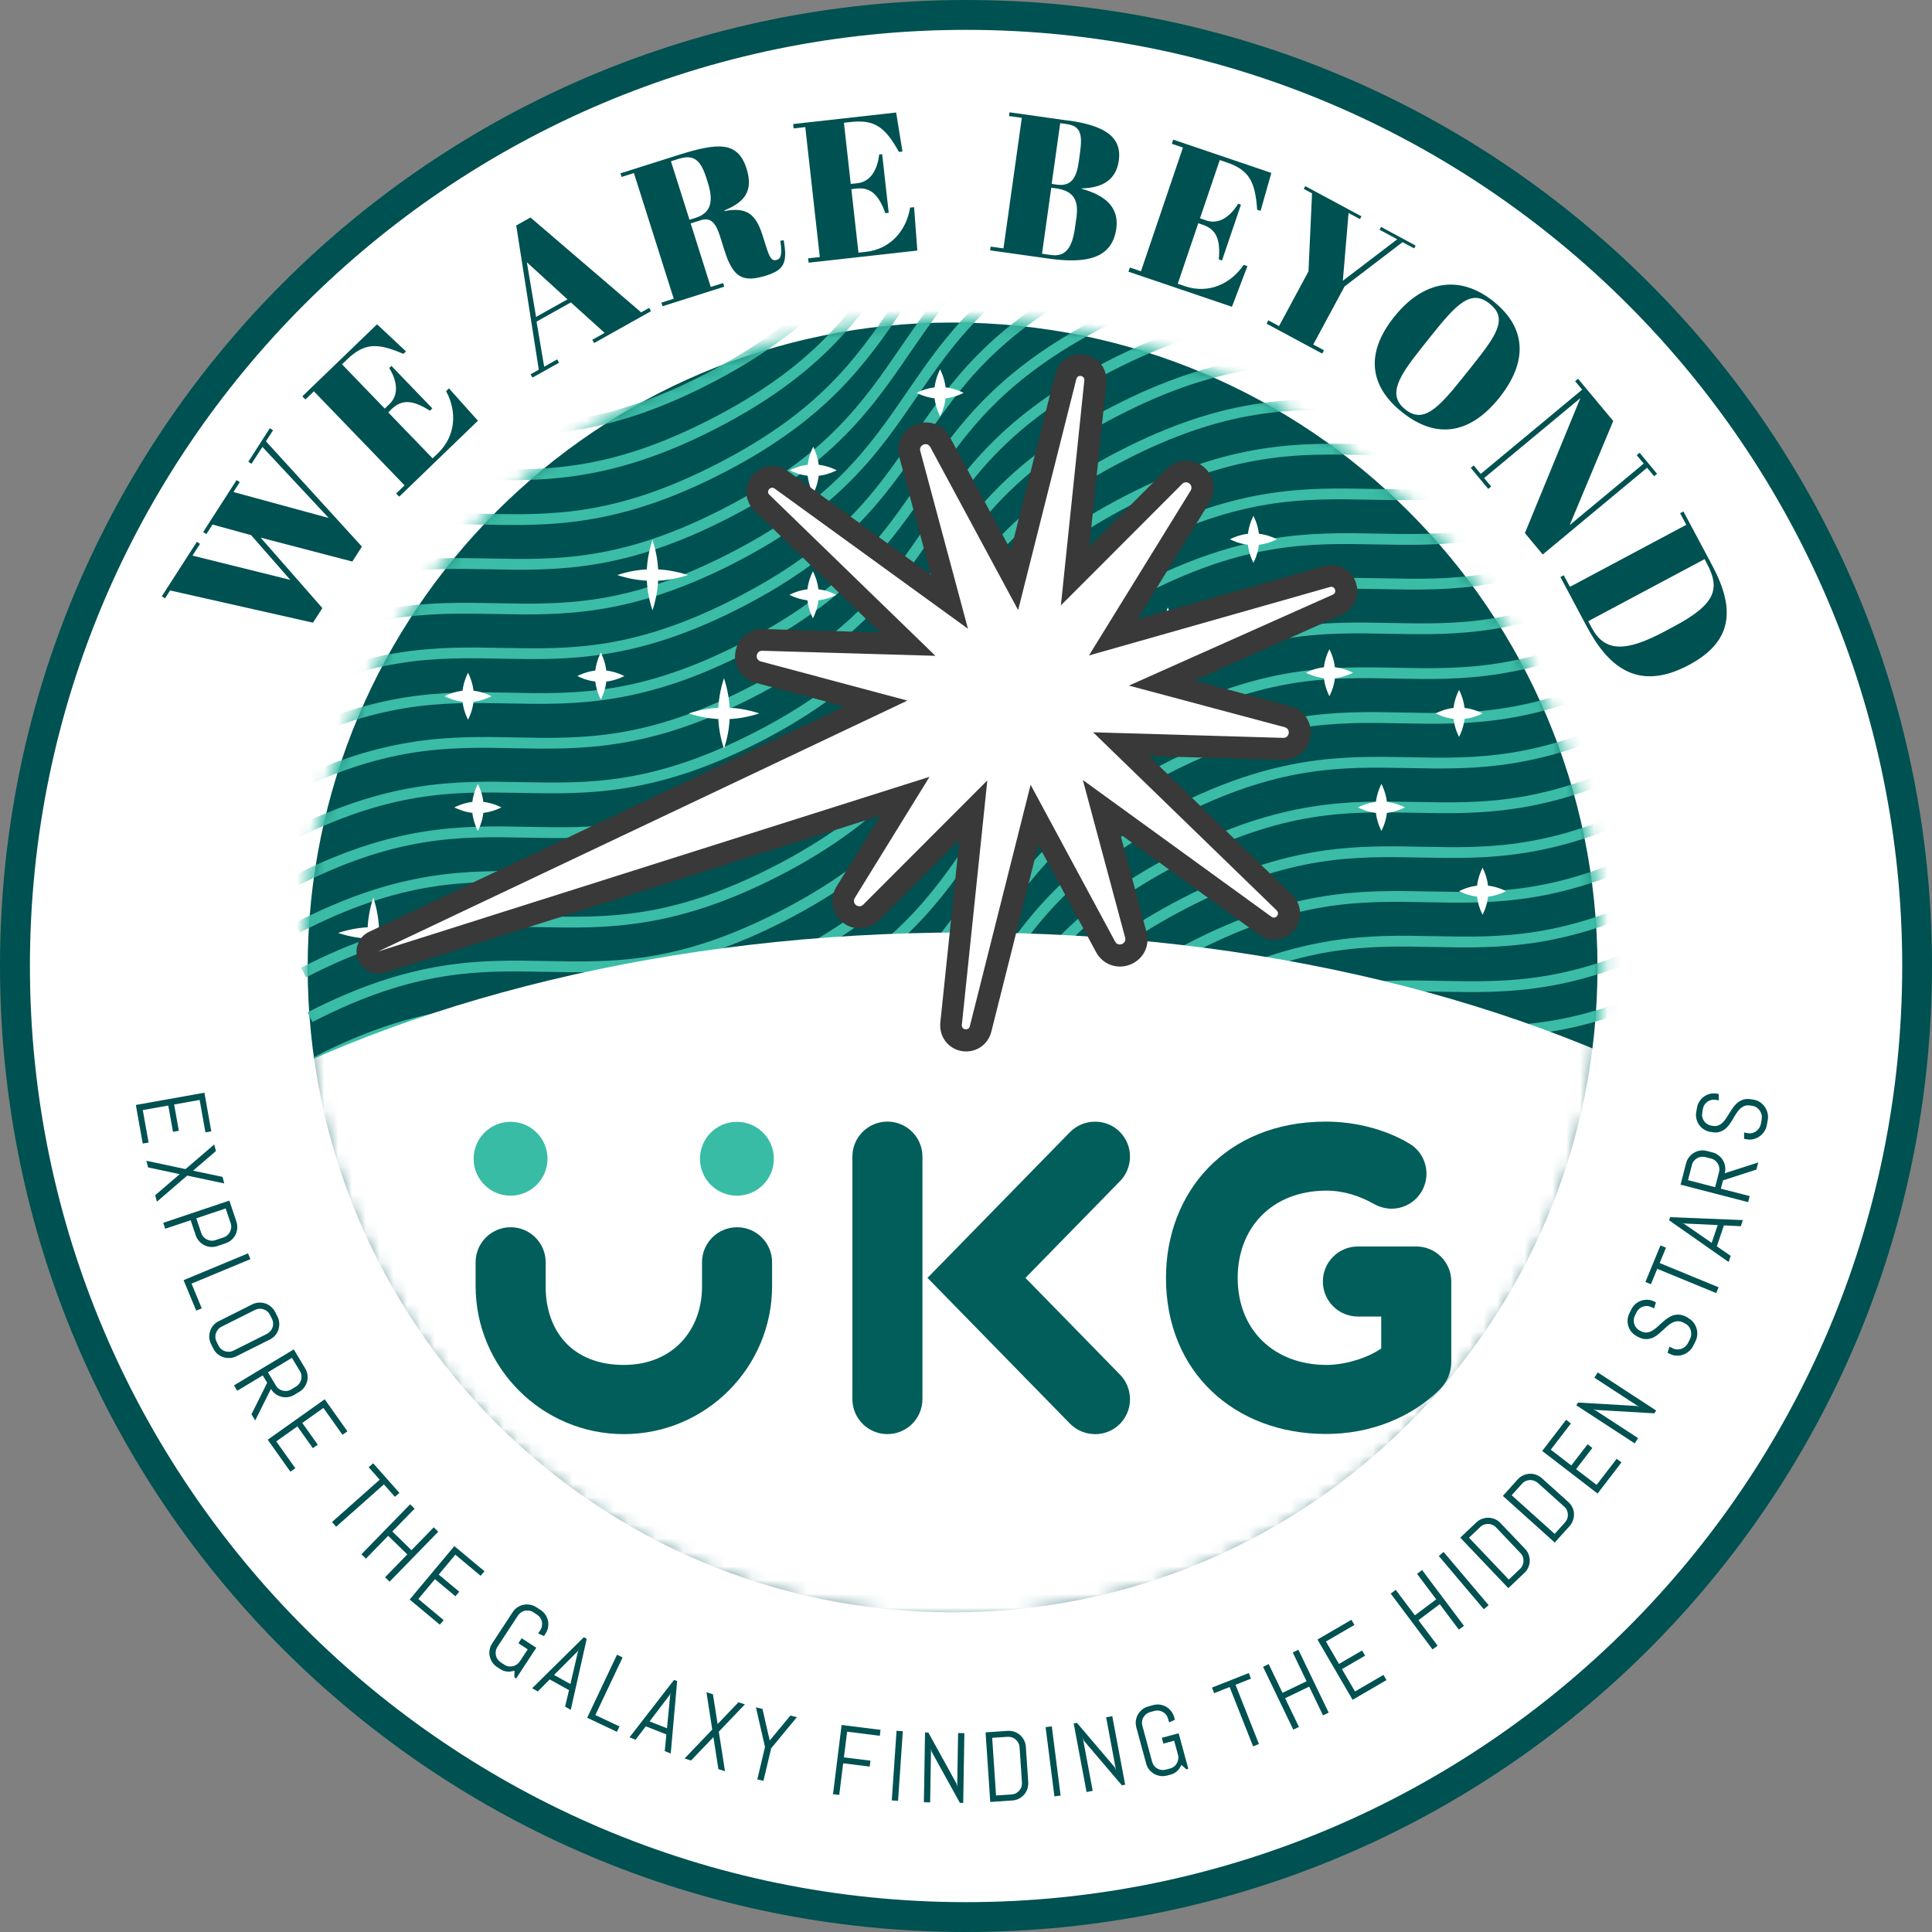 <svg width="140" height="140" viewBox="0 0 140 140" fill="none" xmlns="http://www.w3.org/2000/svg">
<rect x="0" y="0" width="140" height="140" fill="#808080" stroke="none"/>
<path d="M70.005 138.918C108.067 138.918 138.923 108.062 138.923 70C138.923 31.937 108.067 1.082 70.005 1.082C31.942 1.082 1.087 31.937 1.087 70C1.087 108.062 31.942 138.918 70.005 138.918Z" fill="white"/>
<path d="M70.005 2.163C107.408 2.163 137.842 32.592 137.842 70C137.842 107.408 107.413 137.837 70.005 137.837C32.597 137.837 2.168 107.408 2.168 70C2.168 32.592 32.597 2.163 70.005 2.163ZM70.005 0C31.343 0 0 31.343 0 70C0 108.657 31.343 140 70 140C108.657 140 140 108.657 140 70C140 31.343 108.662 0 70.005 0Z" fill="#005151"/>
<path d="M18.185 38.776L15.4 38.01L14.955 38.702L14.723 38.553L17.143 34.79L17.375 34.938L16.916 35.654L23.821 37.536L19.015 32.385L18.225 33.609L17.993 33.461L19.553 31.031L19.786 31.179L19.272 31.98L26.226 39.61L25.53 40.692L18.887 38.958L23.361 44.065L22.68 45.122L12.323 42.786L11.957 43.359L11.725 43.211L14.264 39.264L14.496 39.413L13.948 40.262L21.035 42.02L18.185 38.766V38.776Z" fill="#005151"/>
<path d="M27.327 23.504L29.417 25.46L29.229 25.643C27.347 24.833 26.409 24.838 25.149 26.048L24.784 26.399L27.881 29.609L28.231 29.268C28.908 28.616 28.794 27.623 28.206 26.665L28.365 26.517L31.328 29.594L31.15 29.762C29.901 28.962 29.115 28.937 28.384 29.639L28.132 29.881L31.348 33.214L31.743 32.834C33.062 31.56 33.106 29.777 32.326 28.345L32.533 28.142L34.632 30.488L28.928 35.99L28.705 35.763L29.318 35.17L22.744 28.355L22.132 28.947L21.909 28.72L27.313 23.509L27.327 23.504Z" fill="#005151"/>
<path d="M41.374 21.909L38.88 23.307L39.433 26.572L40.376 26.043L40.51 26.285L38.583 27.362L38.45 27.12L39.043 26.789L37.408 16.338L38.44 15.76L46.461 22.635L47.039 22.309L47.172 22.551L43.053 24.858L42.92 24.621L43.814 24.122L41.369 21.914L41.374 21.909ZM38.84 22.966L41.122 21.692L38.178 19.005L38.845 22.966H38.84Z" fill="#005151"/>
<path d="M50.047 16.185L51.504 20.793L52.398 20.511L52.482 20.773L48.012 22.191L47.928 21.929L48.822 21.647L45.937 12.54L45.044 12.821L44.959 12.56L49.113 11.246C51.988 10.337 53.459 10.204 54.097 12.214C54.625 13.893 53.904 14.664 52.486 15.251L52.501 15.291C54.047 15.014 54.739 15.429 55.247 17.024L55.48 17.755C55.761 18.649 55.904 18.951 56.289 18.832C56.536 18.753 56.709 18.58 56.546 17.449L56.788 17.405C57.08 19.04 56.818 19.558 55.539 19.963C53.805 20.511 53.114 20.096 52.501 18.155L52.185 17.148C51.874 16.17 51.523 15.725 50.778 15.958L50.047 16.19V16.185ZM49.963 15.923L50.402 15.785C51.42 15.464 51.765 14.733 51.296 13.246L51.168 12.846C50.679 11.305 50.037 11.236 49.074 11.542L48.619 11.685L49.963 15.923Z" fill="#005151"/>
<path d="M64.938 8.154L65.397 10.979L65.14 11.009C64.142 9.221 63.397 8.648 61.658 8.841L61.154 8.895L61.648 13.33L62.137 13.276C63.071 13.172 63.584 12.313 63.708 11.197L63.925 11.172L64.399 15.419L64.157 15.449C63.654 14.051 63.046 13.553 62.038 13.666L61.693 13.706L62.206 18.309L62.75 18.25C64.572 18.047 65.693 16.654 65.95 15.044L66.237 15.014L66.474 18.156L58.596 19.035L58.561 18.719L59.406 18.625L58.354 9.211L57.509 9.305L57.475 8.989L64.938 8.154Z" fill="#005151"/>
<path d="M77.428 8.732C79.947 9.087 81.32 9.863 81.073 11.636C80.881 13.009 79.918 13.617 78.386 13.651V13.681C80.15 14.165 81.103 15.069 80.891 16.57C80.579 18.788 78.638 19.113 75.951 18.733L71.749 18.141L71.788 17.869L72.716 18.002L74.045 8.539L73.117 8.411L73.156 8.139L77.433 8.742L77.428 8.732ZM75.502 18.387L76.174 18.481C77.275 18.634 77.705 17.854 77.893 16.535L78.001 15.78C78.164 14.609 77.892 13.839 76.51 13.646L76.179 13.602L75.507 18.392L75.502 18.387ZM76.213 13.325L76.584 13.379C77.611 13.523 78.006 12.91 78.169 11.735L78.263 11.063C78.456 9.69 78.288 9.127 77.285 8.989L76.826 8.924L76.208 13.33L76.213 13.325Z" fill="#005151"/>
<path d="M92.127 12.53L91.346 15.281L91.099 15.197C90.956 13.153 90.522 12.318 88.867 11.76L88.388 11.597L86.956 15.82L87.42 15.978C88.309 16.279 89.139 15.721 89.721 14.763L89.924 14.832L88.551 18.877L88.319 18.798C88.452 17.321 88.116 16.61 87.158 16.289L86.832 16.175L85.345 20.561L85.864 20.739C87.603 21.327 89.208 20.546 90.121 19.193L90.393 19.287L89.272 22.23L81.77 19.687L81.873 19.386L82.678 19.657L85.721 10.693L84.916 10.421L85.019 10.12L92.127 12.53Z" fill="#005151"/>
<path d="M101.254 17.341L99.97 16.649L100.078 16.447L102.582 17.795L102.474 17.998L101.634 17.548L97.431 20.758L95.164 24.966L95.939 25.381L95.811 25.623L91.781 23.455L91.909 23.213L92.685 23.628L94.818 19.662L95.075 14.012L94.478 13.691L94.586 13.488L98.656 15.676L98.547 15.879L97.722 15.434L97.308 20.344L101.254 17.336V17.341Z" fill="#005151"/>
<path d="M108.228 21.845C110.653 23.781 110.692 26.251 108.652 28.814C106.642 31.328 104.207 31.95 101.605 29.871C99.091 27.866 99.041 25.446 101.027 22.961C103.096 20.369 105.719 19.835 108.233 21.845H108.228ZM106.603 26.606C108.45 24.295 109.299 23.09 107.946 22.008C106.583 20.917 105.536 22.043 103.689 24.354L103.042 25.169C101.348 27.288 100.513 28.616 101.832 29.669C103.096 30.676 104.128 29.708 105.936 27.441L106.603 26.606Z" fill="#005151"/>
<path d="M111.794 40.183L110.5 38.628L114.52 28.849L107.546 34.642L108.055 35.254L107.842 35.427L106.578 33.906L106.79 33.728L107.299 34.341L114.648 28.236L114.14 27.624L114.352 27.446L116.901 30.508L113.745 38.05L119.108 33.595L118.6 32.982L118.812 32.809L120.076 34.331L119.864 34.508L119.355 33.896L111.794 40.178V40.183Z" fill="#005151"/>
<path d="M114.994 45.419L113.073 41.813L113.315 41.685L113.764 42.525L122.195 38.03L121.746 37.19L121.988 37.062L124.087 40.998C125.761 44.145 125.559 46.495 122.388 48.185C118.797 50.101 116.614 48.461 114.994 45.419ZM115.345 45.493C116.258 47.212 117.73 47.296 120.58 45.779L121.321 45.384C124.418 43.735 124.63 42.608 123.682 40.825L123.519 40.519L115.088 45.014L115.345 45.498V45.493Z" fill="#005151"/>
<path d="M9.838 80.071L14.812 79.182L15.311 81.982L14.886 82.056L14.466 79.705L12.619 80.036L12.96 81.942L12.535 82.017L12.194 80.11L10.347 80.441L10.767 82.792L10.342 82.866L9.843 80.066L9.838 80.071Z" fill="#005151"/>
<path d="M11.246 86.61L13.024 85.084L10.732 84.595L10.609 84.115L13.444 84.718L15.523 82.935L15.647 83.409L13.992 84.832L16.126 85.281L16.249 85.755L13.567 85.187L11.37 87.079L11.246 86.605V86.61Z" fill="#005151"/>
<path d="M15.266 90.359C15.103 90.344 14.95 90.304 14.807 90.23C14.664 90.161 14.54 90.062 14.427 89.939C14.318 89.815 14.234 89.672 14.18 89.509L13.814 88.422L11.972 89.04L11.829 88.61L16.62 87L17.128 88.516C17.183 88.679 17.203 88.842 17.193 89.005C17.178 89.168 17.138 89.321 17.069 89.465C17 89.608 16.901 89.731 16.778 89.845C16.654 89.954 16.511 90.037 16.348 90.092L15.755 90.294C15.592 90.349 15.429 90.368 15.266 90.359ZM16.205 89.667C16.314 89.632 16.402 89.578 16.481 89.504C16.56 89.43 16.625 89.351 16.669 89.257C16.713 89.163 16.743 89.064 16.753 88.956C16.763 88.852 16.753 88.743 16.713 88.635L16.353 87.568L14.224 88.284L14.585 89.351C14.619 89.46 14.674 89.553 14.748 89.632C14.822 89.712 14.901 89.776 14.995 89.82C15.089 89.865 15.187 89.894 15.291 89.904C15.395 89.914 15.504 89.904 15.612 89.865L16.205 89.667Z" fill="#005151"/>
<path d="M13.306 92.764L17.973 90.823L18.146 91.243L13.879 93.016L14.619 94.804L14.219 94.972L13.301 92.764H13.306Z" fill="#005151"/>
<path d="M16.649 98.404C16.486 98.414 16.328 98.394 16.175 98.345C16.022 98.295 15.884 98.216 15.76 98.113C15.637 98.009 15.533 97.876 15.459 97.722L15.296 97.401C15.217 97.248 15.178 97.09 15.168 96.927C15.158 96.764 15.178 96.606 15.227 96.453C15.276 96.3 15.355 96.162 15.459 96.038C15.563 95.915 15.696 95.811 15.849 95.737L18.274 94.522C18.427 94.443 18.585 94.403 18.748 94.394C18.911 94.384 19.069 94.403 19.223 94.453C19.376 94.502 19.514 94.581 19.637 94.69C19.761 94.799 19.865 94.927 19.944 95.08L20.107 95.401C20.186 95.554 20.225 95.712 20.235 95.875C20.245 96.038 20.225 96.196 20.176 96.349C20.126 96.502 20.047 96.641 19.944 96.764C19.84 96.888 19.707 96.992 19.553 97.066L17.128 98.281C16.975 98.36 16.817 98.399 16.654 98.409L16.649 98.404ZM19.346 96.651C19.445 96.601 19.529 96.532 19.598 96.453C19.667 96.374 19.716 96.28 19.751 96.181C19.786 96.083 19.796 95.984 19.791 95.875C19.786 95.767 19.756 95.663 19.707 95.564L19.563 95.283C19.514 95.184 19.445 95.095 19.366 95.031C19.287 94.962 19.193 94.912 19.094 94.878C18.995 94.843 18.892 94.828 18.788 94.838C18.684 94.843 18.581 94.873 18.477 94.922L16.052 96.137C15.953 96.186 15.864 96.256 15.8 96.335C15.731 96.419 15.681 96.507 15.647 96.606C15.612 96.705 15.602 96.809 15.607 96.912C15.612 97.016 15.642 97.12 15.691 97.224L15.834 97.51C15.884 97.609 15.953 97.698 16.032 97.762C16.111 97.831 16.205 97.88 16.304 97.915C16.402 97.945 16.506 97.96 16.61 97.955C16.714 97.95 16.817 97.92 16.921 97.871L19.346 96.656V96.651Z" fill="#005151"/>
<path d="M18.22 102.489L19.361 100.202L19.04 99.668L17.193 100.78L16.956 100.39L21.287 97.782L22.112 99.155C22.201 99.303 22.255 99.456 22.28 99.619C22.305 99.782 22.295 99.94 22.255 100.093C22.216 100.246 22.151 100.394 22.053 100.528C21.954 100.661 21.835 100.775 21.687 100.859L21.336 101.071C21.188 101.16 21.035 101.214 20.872 101.239C20.709 101.264 20.551 101.254 20.393 101.214C20.24 101.175 20.097 101.111 19.963 101.012C19.83 100.918 19.721 100.795 19.633 100.646L18.492 102.933L18.22 102.484V102.489ZM21.455 100.473C21.554 100.414 21.633 100.34 21.692 100.256C21.751 100.167 21.796 100.073 21.825 99.975C21.85 99.876 21.855 99.772 21.845 99.663C21.83 99.56 21.796 99.456 21.736 99.362L21.154 98.394L19.415 99.441L19.998 100.409C20.057 100.508 20.126 100.587 20.215 100.646C20.299 100.706 20.393 100.75 20.497 100.775C20.596 100.799 20.699 100.804 20.808 100.79C20.917 100.775 21.015 100.74 21.109 100.681L21.46 100.469L21.455 100.473Z" fill="#005151"/>
<path d="M19.41 104.321L23.529 101.397L25.174 103.718L24.818 103.97L23.436 102.024L21.904 103.111L23.026 104.686L22.67 104.938L21.549 103.363L20.018 104.449L21.401 106.395L21.045 106.647L19.4 104.326L19.41 104.321Z" fill="#005151"/>
<path d="M27.816 107.566L24.359 110.633L24.058 110.292L27.515 107.225L26.715 106.321L27.041 106.035L28.942 108.178L28.616 108.465L27.816 107.561V107.566Z" fill="#005151"/>
<path d="M27.905 114.293L29.515 112.638L28.128 111.29L26.517 112.944L26.191 112.628L29.718 109.008L30.044 109.324L28.429 110.978L29.817 112.332L31.432 110.677L31.758 110.993L28.231 114.614L27.905 114.297V114.293Z" fill="#005151"/>
<path d="M29.683 115.913L32.923 112.036L35.106 113.858L34.83 114.189L32.997 112.658L31.792 114.1L33.279 115.34L33.002 115.671L31.516 114.431L30.316 115.868L32.148 117.399L31.871 117.73L29.688 115.908L29.683 115.913Z" fill="#005151"/>
<path d="M37.398 121.622L37.279 121.543V121.059C37.107 121.118 36.934 121.143 36.756 121.128C36.578 121.113 36.405 121.054 36.247 120.945L36.025 120.802C35.882 120.708 35.763 120.595 35.674 120.456C35.585 120.318 35.521 120.17 35.487 120.017C35.452 119.859 35.452 119.701 35.482 119.543C35.511 119.38 35.571 119.231 35.664 119.088L37.151 116.821C37.245 116.678 37.358 116.559 37.497 116.471C37.635 116.382 37.778 116.317 37.936 116.288C38.094 116.258 38.252 116.253 38.415 116.288C38.578 116.317 38.731 116.377 38.875 116.471L39.176 116.668C39.319 116.762 39.438 116.876 39.527 117.014C39.616 117.152 39.68 117.295 39.709 117.453C39.744 117.611 39.744 117.769 39.714 117.928C39.685 118.091 39.625 118.239 39.532 118.382L39.418 118.555L38.998 118.362L39.151 118.13C39.211 118.036 39.255 117.937 39.27 117.829C39.29 117.725 39.285 117.621 39.27 117.523C39.255 117.424 39.211 117.325 39.151 117.236C39.092 117.147 39.018 117.073 38.924 117.009L38.657 116.836C38.564 116.772 38.465 116.732 38.361 116.717C38.257 116.698 38.154 116.703 38.05 116.717C37.946 116.732 37.852 116.777 37.764 116.836C37.675 116.895 37.6 116.969 37.536 117.063L36.05 119.33C35.99 119.424 35.946 119.523 35.931 119.631C35.911 119.735 35.916 119.839 35.931 119.943C35.951 120.046 35.99 120.14 36.05 120.229C36.109 120.318 36.183 120.392 36.277 120.456L36.544 120.629C36.637 120.693 36.736 120.733 36.84 120.748C36.944 120.767 37.047 120.762 37.151 120.743C37.255 120.723 37.349 120.679 37.438 120.624C37.526 120.565 37.6 120.491 37.665 120.397L38.242 119.518L37.566 119.073L37.803 118.713L38.86 119.404L37.403 121.627L37.398 121.622Z" fill="#005151"/>
<path d="M41.231 122.472L39.833 121.696L38.974 122.566L38.559 122.338L42.307 118.639L42.515 118.758L41.359 123.899L40.949 123.672L41.231 122.482V122.472ZM40.149 121.375L41.334 122.032L41.883 119.671L41.962 119.503L41.858 119.662L40.144 121.375H40.149Z" fill="#005151"/>
<path d="M42.549 124.477L44.708 119.908L45.117 120.101L43.142 124.279L44.89 125.104L44.703 125.494L42.544 124.472L42.549 124.477Z" fill="#005151"/>
<path d="M48.283 125.682L46.797 125.094L46.056 126.067L45.616 125.894L48.846 121.73L49.069 121.819L48.604 127.065L48.17 126.892L48.288 125.672L48.283 125.682ZM47.068 124.738L48.333 125.237L48.565 122.827L48.619 122.649L48.535 122.817L47.068 124.743V124.738Z" fill="#005151"/>
<path d="M52.057 128.196L51.696 125.879L50.076 127.573L49.607 127.425L51.612 125.331L51.193 122.625L51.662 122.773L52.002 124.931L53.509 123.355L53.978 123.504L52.086 125.484L52.536 128.349L52.067 128.201L52.057 128.196Z" fill="#005151"/>
<path d="M55.88 126.694L55.322 129.045L54.877 128.942L55.435 126.596L54.778 123.721L55.252 123.835L55.776 126.122L57.272 124.319L57.746 124.432L55.875 126.694H55.88Z" fill="#005151"/>
<path d="M61.386 125.485L61.154 127.346L63.076 127.584L63.021 128.013L61.1 127.776L60.814 130.068L60.364 130.014L60.986 125L63.807 125.351L63.752 125.781L61.382 125.485H61.386Z" fill="#005151"/>
<path d="M64.622 130.463L64.967 125.42L65.422 125.45L65.076 130.492L64.622 130.463Z" fill="#005151"/>
<path d="M69.556 130.64L67.506 126.926L67.466 126.709L67.402 130.606L66.948 130.596L67.032 125.543H67.269L69.319 129.262L69.363 129.48L69.427 125.583L69.882 125.593L69.798 130.645H69.556V130.64Z" fill="#005151"/>
<path d="M74.445 129.638C74.391 129.791 74.312 129.93 74.208 130.048C74.104 130.167 73.976 130.265 73.833 130.34C73.684 130.414 73.526 130.458 73.354 130.468L71.758 130.577L71.418 125.534L73.013 125.425C73.186 125.415 73.349 125.435 73.502 125.49C73.655 125.544 73.793 125.623 73.917 125.727C74.035 125.83 74.134 125.959 74.208 126.102C74.282 126.25 74.327 126.408 74.337 126.576L74.509 129.139C74.519 129.312 74.499 129.475 74.445 129.628V129.638ZM73.882 126.616C73.872 126.502 73.847 126.398 73.798 126.304C73.749 126.211 73.684 126.127 73.606 126.057C73.526 125.988 73.438 125.934 73.339 125.899C73.24 125.865 73.131 125.85 73.018 125.855L71.897 125.929L72.178 130.107L73.299 130.033C73.413 130.023 73.517 129.999 73.611 129.949C73.704 129.9 73.788 129.836 73.857 129.757C73.927 129.678 73.981 129.589 74.016 129.49C74.05 129.391 74.065 129.283 74.055 129.169L73.882 126.606V126.616Z" fill="#005151"/>
<path d="M76.406 130.171L75.769 125.158L76.218 125.099L76.855 130.112L76.406 130.171Z" fill="#005151"/>
<path d="M81.3 129.376L78.549 126.146L78.466 125.939L79.182 129.772L78.737 129.855L77.804 124.887L78.036 124.842L80.787 128.073L80.871 128.275L80.155 124.442L80.599 124.358L81.533 129.327L81.296 129.371L81.3 129.376Z" fill="#005151"/>
<path d="M86.106 128.171L85.968 128.21L85.607 127.889C85.538 128.057 85.439 128.206 85.311 128.329C85.182 128.452 85.024 128.541 84.837 128.591L84.58 128.66C84.412 128.704 84.249 128.714 84.086 128.694C83.923 128.67 83.77 128.62 83.632 128.541C83.493 128.462 83.375 128.359 83.271 128.23C83.167 128.102 83.098 127.954 83.054 127.791L82.343 125.173C82.298 125.005 82.288 124.842 82.308 124.684C82.333 124.521 82.382 124.373 82.461 124.235C82.54 124.096 82.644 123.978 82.772 123.874C82.901 123.77 83.049 123.696 83.217 123.652L83.562 123.558C83.725 123.513 83.893 123.504 84.051 123.523C84.214 123.548 84.363 123.597 84.501 123.676C84.639 123.756 84.758 123.859 84.861 123.988C84.965 124.116 85.034 124.264 85.084 124.427L85.138 124.625L84.718 124.812L84.644 124.546C84.615 124.437 84.565 124.338 84.501 124.259C84.437 124.175 84.358 124.111 84.269 124.057C84.18 124.007 84.081 123.973 83.977 123.958C83.874 123.943 83.765 123.948 83.656 123.978L83.35 124.062C83.241 124.091 83.148 124.141 83.064 124.205C82.98 124.269 82.915 124.348 82.861 124.437C82.807 124.526 82.777 124.625 82.757 124.728C82.743 124.832 82.748 124.941 82.777 125.05L83.488 127.667C83.518 127.776 83.567 127.875 83.632 127.954C83.696 128.038 83.775 128.107 83.869 128.156C83.958 128.21 84.056 128.24 84.165 128.255C84.269 128.27 84.377 128.265 84.486 128.235L84.792 128.151C84.901 128.122 84.995 128.072 85.079 128.008C85.163 127.944 85.227 127.865 85.281 127.771C85.331 127.682 85.365 127.583 85.38 127.475C85.395 127.371 85.39 127.262 85.36 127.154L85.084 126.136L84.303 126.348L84.19 125.929L85.41 125.598L86.106 128.161V128.171Z" fill="#005151"/>
<path d="M89.529 122.081L91.228 126.378L90.803 126.546L89.104 122.249L87.983 122.694L87.825 122.289L90.492 121.237L90.65 121.642L89.529 122.086V122.081Z" fill="#005151"/>
<path d="M95.87 124.299L94.868 122.22L93.124 123.059L94.127 125.139L93.717 125.336L91.524 120.783L91.934 120.585L92.937 122.669L94.68 121.83L93.677 119.745L94.087 119.548L96.28 124.102L95.87 124.299Z" fill="#005151"/>
<path d="M98.014 123.173L95.47 118.807L97.93 117.375L98.147 117.75L96.083 118.95L97.026 120.575L98.7 119.602L98.918 119.977L97.243 120.95L98.187 122.57L100.251 121.37L100.469 121.746L98.009 123.178L98.014 123.173Z" fill="#005151"/>
<path d="M105.714 118.091L104.331 116.243L102.785 117.404L104.173 119.251L103.807 119.523L100.775 115.478L101.14 115.206L102.528 117.053L104.074 115.893L102.686 114.046L103.052 113.774L106.084 117.814L105.719 118.086L105.714 118.091Z" fill="#005151"/>
<path d="M107.526 116.614L104.262 112.756L104.607 112.46L107.872 116.317L107.526 116.609V116.614Z" fill="#005151"/>
<path d="M110.771 112.643C110.826 112.796 110.855 112.954 110.85 113.112C110.85 113.27 110.811 113.428 110.747 113.577C110.682 113.73 110.589 113.863 110.46 113.982L109.299 115.083L105.817 111.423L106.978 110.322C107.102 110.203 107.24 110.114 107.398 110.06C107.556 110.006 107.709 109.976 107.867 109.981C108.025 109.986 108.183 110.021 108.331 110.085C108.485 110.149 108.618 110.243 108.736 110.371L110.509 112.233C110.628 112.357 110.717 112.495 110.771 112.648V112.643ZM108.41 110.677C108.331 110.593 108.242 110.534 108.149 110.495C108.05 110.455 107.951 110.43 107.842 110.43C107.734 110.43 107.635 110.445 107.536 110.48C107.437 110.514 107.344 110.574 107.265 110.653L106.45 111.428L109.334 114.461L110.149 113.685C110.233 113.606 110.292 113.522 110.332 113.423C110.371 113.325 110.396 113.226 110.401 113.122C110.401 113.018 110.386 112.915 110.351 112.816C110.317 112.717 110.258 112.623 110.179 112.544L108.41 110.682V110.677Z" fill="#005151"/>
<path d="M113.942 109.23C114.011 109.378 114.051 109.531 114.056 109.689C114.061 109.847 114.041 110.005 113.987 110.163C113.932 110.322 113.848 110.46 113.735 110.588L112.663 111.779L108.904 108.4L109.971 107.21C110.085 107.082 110.218 106.983 110.366 106.914C110.514 106.844 110.672 106.805 110.831 106.795C110.989 106.785 111.147 106.81 111.305 106.864C111.463 106.919 111.601 107.003 111.729 107.116L113.641 108.835C113.769 108.948 113.868 109.082 113.937 109.23H113.942ZM111.433 107.457C111.349 107.383 111.255 107.329 111.156 107.294C111.058 107.259 110.954 107.245 110.85 107.249C110.747 107.254 110.643 107.279 110.549 107.324C110.455 107.368 110.366 107.432 110.292 107.516L109.541 108.351L112.658 111.151L113.409 110.317C113.483 110.233 113.537 110.139 113.572 110.04C113.606 109.941 113.621 109.838 113.616 109.734C113.611 109.63 113.586 109.531 113.542 109.433C113.498 109.334 113.433 109.25 113.349 109.176L111.438 107.457H111.433Z" fill="#005151"/>
<path d="M115.76 108.223L111.754 105.141L113.488 102.884L113.833 103.15L112.376 105.047L113.863 106.193L115.043 104.657L115.389 104.924L114.209 106.46L115.695 107.6L117.152 105.709L117.498 105.971L115.765 108.228L115.76 108.223Z" fill="#005151"/>
<path d="M119.879 102.415L115.646 102.168L115.439 102.084L118.703 104.212L118.456 104.593L114.224 101.832L114.352 101.634L118.59 101.881L118.797 101.96L115.532 99.832L115.779 99.451L120.012 102.212L119.879 102.415Z" fill="#005151"/>
<path d="M122.314 95.505C122.467 95.579 122.595 95.683 122.699 95.811C122.803 95.939 122.882 96.082 122.931 96.236C122.98 96.389 123 96.552 122.99 96.715C122.98 96.883 122.936 97.041 122.862 97.194L122.699 97.52C122.625 97.673 122.521 97.806 122.393 97.915C122.264 98.023 122.126 98.108 121.973 98.162C121.82 98.216 121.662 98.241 121.494 98.236C121.331 98.236 121.168 98.192 121.015 98.112L120.837 98.023L120.975 97.584L121.222 97.707C121.321 97.757 121.43 97.781 121.533 97.787C121.642 97.787 121.746 97.772 121.844 97.737C121.943 97.703 122.037 97.648 122.121 97.574C122.205 97.5 122.269 97.416 122.324 97.312L122.467 97.026C122.516 96.927 122.546 96.818 122.551 96.71C122.556 96.601 122.546 96.492 122.516 96.394C122.486 96.295 122.437 96.196 122.368 96.112C122.299 96.028 122.215 95.959 122.116 95.91L121.983 95.841C121.83 95.761 121.681 95.732 121.548 95.742C121.415 95.752 121.286 95.791 121.163 95.855C121.039 95.919 120.921 96.004 120.807 96.107C120.694 96.211 120.58 96.315 120.462 96.423C120.343 96.532 120.224 96.636 120.101 96.734C119.977 96.833 119.844 96.907 119.701 96.962C119.558 97.016 119.405 97.041 119.247 97.036C119.084 97.036 118.906 96.981 118.713 96.883L118.629 96.838C118.476 96.759 118.348 96.66 118.239 96.537C118.135 96.413 118.056 96.275 118.002 96.122C117.953 95.969 117.933 95.811 117.943 95.648C117.953 95.485 117.997 95.322 118.071 95.169L118.214 94.877C118.288 94.724 118.392 94.596 118.516 94.487C118.639 94.379 118.777 94.305 118.93 94.25C119.084 94.196 119.242 94.181 119.405 94.186C119.568 94.196 119.726 94.24 119.879 94.314L119.997 94.374L119.859 94.813L119.676 94.724C119.577 94.675 119.474 94.645 119.365 94.64C119.256 94.635 119.158 94.65 119.059 94.68C118.96 94.714 118.871 94.764 118.792 94.833C118.713 94.902 118.644 94.986 118.595 95.085L118.471 95.337C118.422 95.436 118.392 95.539 118.387 95.648C118.382 95.757 118.397 95.855 118.427 95.954C118.461 96.053 118.511 96.142 118.58 96.226C118.649 96.31 118.733 96.374 118.837 96.423L118.921 96.468C119.064 96.542 119.202 96.572 119.33 96.557C119.459 96.547 119.587 96.507 119.706 96.438C119.824 96.374 119.943 96.29 120.057 96.186C120.17 96.082 120.289 95.979 120.407 95.87C120.526 95.761 120.654 95.658 120.778 95.564C120.906 95.47 121.039 95.391 121.183 95.337C121.326 95.282 121.479 95.258 121.647 95.263C121.81 95.268 121.993 95.317 122.185 95.416L122.324 95.485L122.314 95.505Z" fill="#005151"/>
<path d="M120.264 91.524L124.536 93.282L124.363 93.702L120.091 91.944L119.632 93.06L119.232 92.897L120.323 90.249L120.723 90.412L120.264 91.529V91.524Z" fill="#005151"/>
<path d="M124.921 88.797L124.408 90.314L125.415 91.005L125.262 91.45L120.95 88.427L121.029 88.2L126.294 88.412L126.146 88.857L124.921 88.797ZM124.037 90.057L124.472 88.773L122.052 88.659L121.869 88.615L122.042 88.689L124.037 90.062V90.057Z" fill="#005151"/>
<path d="M127.287 84.748L124.857 85.533L124.699 86.135L126.788 86.674L126.675 87.113L121.78 85.844L122.18 84.293C122.225 84.125 122.294 83.977 122.398 83.849C122.496 83.72 122.615 83.617 122.753 83.533C122.891 83.449 123.04 83.399 123.203 83.375C123.366 83.35 123.529 83.36 123.697 83.404L124.092 83.508C124.26 83.552 124.408 83.621 124.536 83.725C124.665 83.824 124.773 83.942 124.852 84.081C124.931 84.219 124.986 84.367 125.01 84.53C125.035 84.693 125.025 84.856 124.981 85.019L127.411 84.234L127.277 84.743L127.287 84.748ZM123.583 83.849C123.474 83.819 123.366 83.814 123.262 83.829C123.158 83.844 123.059 83.878 122.971 83.933C122.882 83.987 122.803 84.051 122.738 84.135C122.674 84.219 122.625 84.313 122.6 84.427L122.319 85.518L124.284 86.027L124.566 84.935C124.595 84.827 124.6 84.718 124.586 84.614C124.571 84.51 124.536 84.412 124.482 84.323C124.428 84.234 124.358 84.155 124.274 84.091C124.19 84.026 124.092 83.977 123.983 83.952L123.588 83.849H123.583Z" fill="#005151"/>
<path d="M127.095 79.69C127.262 79.72 127.416 79.784 127.554 79.878C127.687 79.972 127.801 80.085 127.895 80.223C127.984 80.357 128.048 80.505 128.087 80.668C128.122 80.831 128.127 80.999 128.097 81.167L128.033 81.522C128.003 81.69 127.944 81.843 127.85 81.987C127.761 82.125 127.648 82.243 127.514 82.337C127.381 82.431 127.238 82.5 127.075 82.545C126.917 82.584 126.749 82.594 126.581 82.559L126.383 82.525V82.066L126.66 82.115C126.769 82.135 126.877 82.13 126.981 82.105C127.085 82.076 127.178 82.031 127.267 81.967C127.351 81.903 127.425 81.824 127.485 81.73C127.544 81.636 127.583 81.532 127.603 81.424L127.658 81.112C127.677 80.999 127.677 80.89 127.653 80.786C127.628 80.678 127.588 80.579 127.529 80.49C127.47 80.401 127.396 80.327 127.307 80.263C127.218 80.199 127.119 80.159 127.011 80.139L126.862 80.115C126.69 80.085 126.541 80.09 126.418 80.139C126.294 80.189 126.181 80.258 126.082 80.357C125.983 80.456 125.894 80.569 125.81 80.698C125.726 80.826 125.647 80.964 125.568 81.098C125.484 81.236 125.4 81.369 125.307 81.498C125.213 81.626 125.109 81.735 124.986 81.829C124.862 81.922 124.724 81.987 124.571 82.031C124.413 82.071 124.23 82.076 124.013 82.031L123.919 82.016C123.751 81.987 123.598 81.927 123.459 81.834C123.321 81.745 123.208 81.631 123.119 81.503C123.03 81.374 122.966 81.226 122.926 81.068C122.891 80.905 122.887 80.742 122.916 80.574L122.975 80.253C123.005 80.085 123.064 79.932 123.158 79.794C123.252 79.655 123.361 79.542 123.489 79.453C123.622 79.364 123.766 79.3 123.924 79.26C124.082 79.226 124.25 79.221 124.418 79.25L124.546 79.275V79.734L124.339 79.7C124.23 79.68 124.121 79.68 124.018 79.705C123.914 79.73 123.82 79.769 123.736 79.828C123.652 79.888 123.578 79.962 123.519 80.05C123.459 80.139 123.42 80.238 123.4 80.352L123.351 80.628C123.331 80.742 123.331 80.846 123.356 80.949C123.38 81.053 123.42 81.147 123.479 81.231C123.538 81.315 123.613 81.389 123.701 81.448C123.79 81.507 123.889 81.547 124.003 81.567L124.097 81.582C124.255 81.611 124.398 81.601 124.516 81.552C124.635 81.503 124.744 81.433 124.842 81.335C124.941 81.236 125.03 81.122 125.109 80.994C125.188 80.865 125.272 80.732 125.361 80.594C125.445 80.456 125.539 80.322 125.633 80.199C125.726 80.07 125.835 79.962 125.959 79.868C126.082 79.774 126.225 79.71 126.383 79.665C126.541 79.626 126.729 79.626 126.941 79.665L127.09 79.69H127.095Z" fill="#005151"/>
<path d="M69.027 116.837C94.837 116.837 115.76 95.914 115.76 70.104C115.76 44.294 94.837 23.372 69.027 23.372C43.217 23.372 22.295 44.294 22.295 70.104C22.295 95.914 43.217 116.837 69.027 116.837Z" fill="#005151"/>
<mask id="mask0_189_38007" style="mask-type:luminance" maskUnits="userSpaceOnUse" x="21" y="22" width="96" height="96">
<path d="M69.027 117.281C95.082 117.281 116.204 96.159 116.204 70.104C116.204 44.049 95.082 22.927 69.027 22.927C42.972 22.927 21.85 44.049 21.85 70.104C21.85 96.159 42.972 117.281 69.027 117.281Z" fill="white"/>
</mask>
<g mask="url(#mask0_189_38007)">
<path d="M15.79 25.441L15.429 24.744C23.045 20.828 27.979 20.927 32.76 21.02C37.655 21.119 42.278 21.213 49.716 17.385C57.154 13.558 59.767 9.745 62.537 5.705C65.239 1.763 68.029 -2.311 75.645 -6.233C83.261 -10.149 88.2 -10.051 92.976 -9.957C97.871 -9.858 102.493 -9.764 109.932 -13.592L110.292 -12.895C102.676 -8.979 97.737 -9.078 92.961 -9.171C88.067 -9.27 83.444 -9.364 76.006 -5.536C68.568 -1.709 65.955 2.104 63.184 6.144C60.483 10.086 57.692 14.16 50.076 18.077C42.46 21.994 37.526 21.895 32.745 21.801C27.851 21.702 23.228 21.608 15.79 25.436V25.441Z" fill="#3BBCA6"/>
<path d="M16.244 28.686L15.884 27.989C23.5 24.073 28.439 24.177 33.215 24.266C38.109 24.364 42.732 24.458 50.17 20.631C57.608 16.803 60.221 12.99 62.992 8.95C65.693 5.009 68.484 0.934 76.1 -2.983C83.716 -6.899 88.654 -6.801 93.43 -6.707C98.325 -6.608 102.948 -6.519 110.391 -10.342L110.751 -9.645C103.136 -5.729 98.192 -5.828 93.421 -5.921C88.526 -6.02 83.903 -6.114 76.46 -2.286C69.022 1.541 66.409 5.354 63.639 9.394C60.937 13.336 58.147 17.41 50.531 21.327C42.915 25.244 37.976 25.145 33.2 25.051C28.31 24.952 23.682 24.858 16.244 28.686Z" fill="#3BBCA6"/>
<path d="M16.704 31.926L16.343 31.229C23.959 27.313 28.898 27.412 33.674 27.505C38.568 27.604 43.191 27.698 50.629 23.87C58.068 20.043 60.68 16.23 63.451 12.19C66.153 8.248 68.943 4.174 76.559 0.257C84.175 -3.66 89.114 -3.561 93.89 -3.467C98.784 -3.368 103.407 -3.274 110.85 -7.102L111.211 -6.406C103.595 -2.489 98.656 -2.588 93.88 -2.682C88.985 -2.78 84.362 -2.874 76.919 0.953C69.481 4.781 66.869 8.594 64.098 12.634C61.396 16.575 58.606 20.65 50.99 24.567C43.374 28.483 38.435 28.384 33.659 28.291C28.765 28.192 24.142 28.098 16.704 31.926Z" fill="#3BBCA6"/>
<path d="M17.158 35.166L16.797 34.469C24.413 30.553 29.352 30.652 34.128 30.745C39.023 30.844 43.646 30.938 51.084 27.11C58.522 23.283 61.135 19.47 63.905 15.43C66.607 11.489 69.397 7.414 77.013 3.497C84.629 -0.419 89.568 -0.321 94.344 -0.227C99.239 -0.128 103.862 -0.034 111.305 -3.862L111.665 -3.165C104.049 0.751 99.11 0.652 94.334 0.559C89.44 0.46 84.817 0.366 77.374 4.194C69.936 8.021 67.323 11.834 64.552 15.874C61.851 19.816 59.06 23.89 51.444 27.807C43.828 31.724 38.889 31.625 34.114 31.531C29.219 31.432 24.596 31.338 17.158 35.166Z" fill="#3BBCA6"/>
<path d="M17.617 38.406L17.257 37.709C24.873 33.793 29.812 33.891 34.588 33.985C39.482 34.084 44.105 34.178 51.543 30.35C58.981 26.523 61.594 22.71 64.365 18.669C67.066 14.728 69.857 10.654 77.473 6.737C85.088 2.82 90.028 2.919 94.803 3.013C99.698 3.112 104.321 3.206 111.764 -0.622L112.124 0.074C104.509 3.991 99.57 3.892 94.794 3.798C89.899 3.7 85.276 3.606 77.833 7.433C70.395 11.261 67.782 15.074 65.012 19.114C62.31 23.055 59.52 27.13 51.904 31.047C44.288 34.963 39.354 34.864 34.573 34.771C29.678 34.672 25.055 34.578 17.617 38.406Z" fill="#3BBCA6"/>
<path d="M18.072 41.65L17.711 40.954C25.327 37.037 30.266 37.136 35.042 37.23C39.937 37.329 44.559 37.422 51.998 33.595C59.435 29.767 62.048 25.954 64.819 21.914C67.521 17.973 70.311 13.898 77.927 9.982C85.543 6.065 90.482 6.164 95.258 6.258C100.152 6.356 104.775 6.45 112.218 2.623L112.579 3.319C104.963 7.236 100.024 7.137 95.248 7.043C90.353 6.944 85.731 6.85 78.288 10.678C70.85 14.506 68.237 18.319 65.466 22.359C62.764 26.3 59.974 30.375 52.358 34.291C44.742 38.208 39.808 38.109 35.027 38.015C30.133 37.916 25.51 37.823 18.072 41.65Z" fill="#3BBCA6"/>
<path d="M18.526 44.891L18.166 44.194C25.781 40.278 30.72 40.376 35.496 40.47C40.391 40.569 45.014 40.663 52.452 36.835C59.89 33.007 62.503 29.195 65.273 25.154C67.975 21.213 70.766 17.139 78.381 13.222C85.997 9.305 90.936 9.404 95.712 9.498C100.607 9.597 105.23 9.69 112.668 5.863L113.028 6.559C105.412 10.476 100.473 10.377 95.698 10.283C90.803 10.184 86.18 10.091 78.742 13.918C71.304 17.746 68.691 21.559 65.92 25.599C63.219 29.54 60.428 33.615 52.812 37.532C45.197 41.448 40.258 41.349 35.482 41.255C30.587 41.162 25.964 41.063 18.526 44.891Z" fill="#3BBCA6"/>
<path d="M18.985 48.13L18.625 47.434C26.241 43.517 31.18 43.616 35.956 43.71C40.85 43.809 45.473 43.903 52.911 40.075C60.349 36.247 62.962 32.434 65.733 28.394C68.434 24.453 71.225 20.378 78.841 16.462C86.457 12.545 91.396 12.644 96.172 12.738C101.066 12.836 105.689 12.925 113.127 9.103L113.488 9.799C105.872 13.716 100.933 13.617 96.157 13.523C91.262 13.424 86.639 13.335 79.201 17.158C71.763 20.986 69.15 24.799 66.38 28.839C63.678 32.78 60.888 36.855 53.272 40.771C45.656 44.688 40.717 44.589 35.941 44.495C31.046 44.401 26.424 44.303 18.985 48.13Z" fill="#3BBCA6"/>
<path d="M19.44 51.371L19.079 50.674C26.695 46.758 31.634 46.856 36.41 46.95C41.305 47.044 45.928 47.143 53.366 43.315C60.804 39.487 63.416 35.675 66.187 31.634C68.889 27.693 71.679 23.619 79.295 19.697C86.911 15.78 91.845 15.879 96.626 15.973C101.521 16.072 106.143 16.166 113.581 12.338L113.942 13.034C106.326 16.951 101.392 16.852 96.611 16.758C91.717 16.66 87.094 16.566 79.656 20.393C72.218 24.221 69.605 28.034 66.834 32.074C64.132 36.015 61.342 40.09 53.726 44.007C46.11 47.923 41.176 47.824 36.395 47.73C31.506 47.632 26.878 47.538 19.44 51.366V51.371Z" fill="#3BBCA6"/>
<path d="M19.899 54.615L19.539 53.919C27.154 50.002 32.089 50.101 36.869 50.195C41.764 50.294 46.387 50.387 53.825 46.56C61.263 42.732 63.876 38.919 66.646 34.879C69.348 30.938 72.139 26.863 79.754 22.942C87.37 19.025 92.309 19.124 97.085 19.218C101.98 19.316 106.603 19.405 114.041 15.582L114.401 16.279C106.785 20.195 101.846 20.097 97.07 20.003C92.176 19.904 87.553 19.81 80.115 23.638C72.677 27.466 70.064 31.279 67.293 35.319C64.592 39.26 61.801 43.335 54.185 47.251C46.569 51.168 41.636 51.069 36.855 50.975C31.96 50.876 27.337 50.782 19.899 54.61V54.615Z" fill="#3BBCA6"/>
<path d="M20.354 57.855L19.993 57.159C27.609 53.242 32.548 53.341 37.324 53.435C42.218 53.534 46.841 53.628 54.279 49.8C61.717 45.972 64.33 42.159 67.101 38.119C69.802 34.178 72.593 30.103 80.209 26.187C87.825 22.27 92.764 22.369 97.54 22.463C102.434 22.561 107.057 22.65 114.5 18.828L114.861 19.524C107.245 23.441 102.301 23.342 97.53 23.248C92.635 23.149 88.012 23.055 80.569 26.883C73.131 30.711 70.519 34.524 67.748 38.564C65.046 42.505 62.256 46.58 54.64 50.496C47.024 54.413 42.085 54.314 37.309 54.22C32.419 54.121 27.792 54.028 20.354 57.855Z" fill="#3BBCA6"/>
<path d="M20.813 61.095L20.452 60.399C28.068 56.482 33.007 56.581 37.783 56.675C42.678 56.773 47.3 56.867 54.739 53.04C62.177 49.212 64.789 45.399 67.56 41.359C70.262 37.418 73.052 33.343 80.668 29.426C88.284 25.51 93.223 25.609 97.999 25.703C102.894 25.801 107.516 25.89 114.959 22.067L115.32 22.764C107.704 26.68 102.76 26.582 97.989 26.488C93.095 26.389 88.472 26.295 81.029 30.123C73.591 33.95 70.978 37.763 68.207 41.803C65.506 45.745 62.715 49.819 55.099 53.736C47.483 57.653 42.544 57.554 37.768 57.46C32.874 57.361 28.251 57.267 20.813 61.095Z" fill="#3BBCA6"/>
<path d="M21.267 64.335L20.907 63.639C28.523 59.722 33.462 59.821 38.237 59.915C43.132 60.014 47.755 60.108 55.193 56.28C62.631 52.452 65.244 48.639 68.014 44.599C70.716 40.658 73.507 36.583 81.123 32.667C88.738 28.75 93.677 28.849 98.453 28.943C103.348 29.041 107.971 29.135 115.414 25.308L115.774 26.004C108.158 29.921 103.22 29.822 98.444 29.728C93.549 29.629 88.926 29.535 81.483 33.363C74.045 37.191 71.432 41.004 68.662 45.044C65.96 48.985 63.169 53.06 55.553 56.976C47.938 60.893 43.004 60.794 38.223 60.7C33.328 60.606 28.705 60.508 21.267 64.335Z" fill="#3BBCA6"/>
<path d="M21.727 67.575L21.366 66.879C28.982 62.962 33.921 63.061 38.697 63.155C43.591 63.254 48.214 63.347 55.652 59.52C63.09 55.692 65.703 51.879 68.474 47.839C71.175 43.898 73.966 39.823 81.582 35.906C89.198 31.99 94.137 32.089 98.913 32.182C103.807 32.281 108.43 32.375 115.873 28.547L116.234 29.244C108.618 33.16 103.679 33.062 98.903 32.968C94.008 32.869 89.385 32.775 81.942 36.603C74.504 40.431 71.892 44.243 69.121 48.283C66.419 52.225 63.629 56.299 56.013 60.216C48.397 64.133 43.463 64.034 38.682 63.94C33.788 63.841 29.165 63.747 21.727 67.575Z" fill="#3BBCA6"/>
<path d="M22.181 70.82L21.82 70.124C29.436 66.207 34.375 66.306 39.151 66.4C44.046 66.499 48.669 66.592 56.107 62.765C63.545 58.937 66.157 55.124 68.928 51.084C71.63 47.143 74.42 43.068 82.036 39.151C89.652 35.235 94.591 35.334 99.367 35.428C104.262 35.526 108.885 35.62 116.328 31.793L116.688 32.489C109.072 36.406 104.133 36.307 99.357 36.213C94.463 36.114 89.84 36.02 82.397 39.848C74.959 43.676 72.346 47.489 69.575 51.529C66.874 55.47 64.083 59.544 56.467 63.461C48.851 67.378 43.917 67.279 39.136 67.185C34.242 67.086 29.619 66.993 22.181 70.82Z" fill="#3BBCA6"/>
<path d="M22.635 74.06L22.275 73.364C29.891 69.447 34.825 69.546 39.606 69.64C44.5 69.738 49.123 69.832 56.561 66.004C63.999 62.177 66.612 58.364 69.383 54.324C72.084 50.383 74.875 46.308 82.491 42.391C90.106 38.475 95.041 38.574 99.822 38.667C104.716 38.766 109.339 38.86 116.777 35.032L117.138 35.729C109.522 39.645 104.583 39.546 99.807 39.453C94.912 39.354 90.289 39.265 82.851 43.088C75.413 46.915 72.8 50.728 70.03 54.768C67.328 58.71 64.537 62.784 56.922 66.701C49.306 70.618 44.372 70.519 39.591 70.425C34.696 70.326 30.073 70.232 22.635 74.06Z" fill="#3BBCA6"/>
<path d="M23.095 77.3L22.734 76.604C30.35 72.687 35.289 72.786 40.065 72.88C44.959 72.974 49.582 73.072 57.02 69.245C64.459 65.417 67.071 61.604 69.842 57.564C72.544 53.623 75.334 49.548 82.95 45.632C90.566 41.715 95.5 41.814 100.281 41.907C105.175 42.006 109.798 42.1 117.236 38.273L117.597 38.969C109.981 42.886 105.042 42.787 100.266 42.693C95.371 42.594 90.749 42.5 83.311 46.328C75.872 50.156 73.26 53.968 70.489 58.009C67.787 61.95 64.997 66.025 57.381 69.941C49.765 73.858 44.831 73.759 40.05 73.665C35.16 73.566 30.533 73.472 23.095 77.3Z" fill="#3BBCA6"/>
<path d="M23.549 80.54L23.189 79.844C30.804 75.927 35.743 76.026 40.519 76.12C45.409 76.218 50.037 76.312 57.475 72.484C64.913 68.657 67.526 64.844 70.296 60.804C72.998 56.863 75.788 52.788 83.404 48.866C91.02 44.95 95.954 45.049 100.735 45.142C105.63 45.241 110.253 45.335 117.691 41.507L118.051 42.204C110.435 46.12 105.501 46.022 100.72 45.928C95.826 45.829 91.203 45.735 83.765 49.563C76.327 53.391 73.714 57.203 70.943 61.243C68.242 65.185 65.451 69.259 57.835 73.176C50.219 77.093 45.281 76.994 40.505 76.9C35.61 76.806 30.987 76.707 23.549 80.535V80.54Z" fill="#3BBCA6"/>
<path d="M24.008 83.785L23.648 83.089C31.264 79.172 36.198 79.271 40.979 79.365C45.873 79.463 50.496 79.557 57.934 75.73C65.372 71.902 67.985 68.089 70.756 64.049C73.457 60.108 76.248 56.033 83.864 52.111C91.48 48.195 96.419 48.294 101.195 48.388C106.089 48.486 110.712 48.575 118.15 44.752L118.511 45.449C110.895 49.365 105.956 49.267 101.18 49.173C96.285 49.074 91.662 48.98 84.224 52.808C76.786 56.636 74.173 60.449 71.403 64.489C68.701 68.43 65.911 72.504 58.295 76.421C50.679 80.338 45.745 80.239 40.964 80.145C36.069 80.046 31.446 79.953 24.008 83.78V83.785Z" fill="#3BBCA6"/>
<path d="M24.463 87.025L24.102 86.328C31.718 82.412 36.657 82.511 41.433 82.604C46.328 82.703 50.95 82.797 58.389 78.969C65.827 75.142 68.439 71.329 71.21 67.289C73.912 63.347 76.702 59.273 84.318 55.356C91.934 51.44 96.873 51.533 101.649 51.632C106.543 51.731 111.166 51.825 118.609 47.997L118.97 48.694C111.354 52.61 106.41 52.511 101.639 52.417C96.745 52.319 92.122 52.225 84.679 56.053C77.24 59.88 74.628 63.693 71.857 67.733C69.155 71.674 66.365 75.749 58.749 79.666C51.133 83.582 46.194 83.484 41.418 83.39C36.529 83.291 31.901 83.197 24.463 87.025Z" fill="#3BBCA6"/>
<path d="M24.922 90.265L24.561 89.569C32.177 85.652 37.116 85.751 41.892 85.845C46.787 85.948 51.41 86.037 58.848 82.21C66.286 78.382 68.899 74.569 71.669 70.529C74.371 66.588 77.162 62.513 84.777 58.596C92.393 54.68 97.332 54.779 102.108 54.872C107.003 54.971 111.626 55.06 119.069 51.237L119.429 51.934C111.813 55.85 106.869 55.752 102.098 55.658C97.204 55.559 92.581 55.465 85.138 59.293C77.7 63.12 75.087 66.933 72.316 70.973C69.615 74.915 66.824 78.989 59.208 82.906C51.593 86.823 46.654 86.719 41.877 86.63C36.983 86.531 32.36 86.437 24.922 90.265Z" fill="#3BBCA6"/>
<path d="M25.376 93.505L25.016 92.808C32.632 88.892 37.571 88.991 42.347 89.084C47.241 89.183 51.864 89.277 59.302 85.449C66.74 81.622 69.353 77.809 72.124 73.769C74.825 69.827 77.616 65.753 85.232 61.836C92.848 57.919 97.787 58.018 102.563 58.112C107.457 58.211 112.08 58.305 119.523 54.477L119.884 55.173C112.268 59.09 107.329 58.991 102.553 58.897C97.658 58.799 93.035 58.705 85.592 62.532C78.154 66.36 75.541 70.173 72.771 74.213C70.069 78.154 67.279 82.229 59.663 86.146C52.047 90.062 47.113 89.963 42.332 89.87C37.437 89.776 32.815 89.677 25.376 93.505Z" fill="#3BBCA6"/>
<path d="M25.836 96.75L25.475 96.053C33.091 92.137 38.03 92.236 42.806 92.329C47.701 92.428 52.323 92.522 59.761 88.694C67.2 84.867 69.812 81.054 72.583 77.014C75.285 73.073 78.075 68.998 85.691 65.081C93.307 61.165 98.246 61.263 103.022 61.357C107.916 61.456 112.539 61.55 119.982 57.722L120.343 58.419C112.727 62.335 107.788 62.236 103.012 62.142C98.118 62.044 93.495 61.95 86.052 65.778C78.614 69.605 76.001 73.418 73.23 77.458C70.528 81.4 67.738 85.474 60.122 89.391C52.506 93.307 47.567 93.209 42.791 93.115C37.902 93.021 33.274 92.922 25.836 96.75Z" fill="#3BBCA6"/>
<path d="M26.29 99.99L25.93 99.293C33.545 95.377 38.484 95.475 43.26 95.569C48.155 95.668 52.778 95.762 60.216 91.934C67.654 88.106 70.267 84.294 73.037 80.254C75.739 76.312 78.53 72.238 86.145 68.321C93.761 64.404 98.7 64.503 103.476 64.597C108.371 64.696 112.994 64.79 120.437 60.962L120.797 61.658C113.181 65.575 108.242 65.476 103.466 65.382C98.572 65.284 93.949 65.19 86.506 69.017C79.068 72.845 76.455 76.658 73.684 80.698C70.983 84.639 68.192 88.714 60.577 92.631C52.961 96.547 48.026 96.448 43.246 96.355C38.351 96.256 33.728 96.162 26.29 99.99Z" fill="#3BBCA6"/>
<path d="M26.75 103.229L26.389 102.533C34.005 98.616 38.939 98.715 43.72 98.809C48.614 98.908 53.237 99.002 60.675 95.174C68.113 91.346 70.726 87.533 73.497 83.493C76.198 79.552 78.989 75.477 86.605 71.561C94.221 67.644 99.16 67.743 103.936 67.837C108.83 67.936 113.453 68.029 120.891 64.202L121.252 64.898C113.636 68.815 108.697 68.721 103.921 68.622C99.026 68.523 94.403 68.434 86.965 72.257C79.527 76.085 76.915 79.898 74.144 83.938C71.442 87.879 68.652 91.954 61.036 95.87C53.42 99.787 48.486 99.688 43.705 99.594C38.81 99.496 34.188 99.402 26.75 103.229Z" fill="#3BBCA6"/>
<path d="M27.204 106.47L26.843 105.773C34.459 101.857 39.398 101.955 44.174 102.049C49.064 102.148 53.691 102.242 61.13 98.414C68.568 94.587 71.18 90.774 73.951 86.734C76.653 82.792 79.443 78.718 87.059 74.801C94.675 70.884 99.614 70.983 104.39 71.077C109.285 71.176 113.907 71.27 121.346 67.442L121.706 68.138C114.09 72.055 109.151 71.956 104.375 71.862C99.481 71.763 94.858 71.67 87.42 75.497C79.982 79.325 77.369 83.138 74.598 87.178C71.897 91.119 69.106 95.194 61.49 99.111C53.874 103.027 48.94 102.928 44.159 102.835C39.265 102.736 34.642 102.642 27.204 106.47Z" fill="#3BBCA6"/>
<path d="M27.658 109.714L27.298 109.018C34.914 105.101 39.852 105.2 44.629 105.294C49.518 105.388 54.146 105.486 61.584 101.659C69.022 97.831 71.635 94.018 74.406 89.978C77.107 86.037 79.898 81.962 87.514 78.046C95.129 74.129 100.068 74.228 104.844 74.322C109.739 74.42 114.362 74.514 121.8 70.686L122.16 71.383C114.545 75.299 109.606 75.201 104.83 75.107C99.935 75.008 95.312 74.919 87.874 78.742C80.436 82.57 77.823 86.383 75.053 90.423C72.351 94.364 69.56 98.439 61.944 102.355C54.329 106.272 49.39 106.173 44.614 106.079C39.719 105.98 35.096 105.887 27.658 109.714Z" fill="#3BBCA6"/>
<path d="M28.118 112.955L27.757 112.258C35.373 108.342 40.312 108.44 45.088 108.534C49.982 108.633 54.605 108.727 62.043 104.899C69.481 101.071 72.094 97.258 74.865 93.218C77.567 89.277 80.357 85.203 87.973 81.281C95.589 77.364 100.528 77.463 105.304 77.557C110.198 77.656 114.821 77.745 122.259 73.922L122.62 74.618C115.004 78.535 110.065 78.436 105.289 78.342C100.394 78.243 95.772 78.15 88.334 81.977C80.895 85.805 78.283 89.618 75.512 93.658C72.81 97.599 70.02 101.674 62.404 105.591C54.788 109.507 49.849 109.408 45.073 109.315C40.178 109.216 35.556 109.122 28.118 112.95V112.955Z" fill="#3BBCA6"/>
<path d="M28.572 116.194L28.211 115.498C35.827 111.581 40.761 111.68 45.542 111.774C50.437 111.873 55.06 111.966 62.498 108.139C69.936 104.311 72.549 100.498 75.319 96.458C78.021 92.517 80.811 88.442 88.427 84.526C96.043 80.609 100.982 80.703 105.758 80.802C110.653 80.9 115.276 80.994 122.719 77.166L123.079 77.863C115.463 81.779 110.519 81.681 105.748 81.587C100.854 81.488 96.231 81.394 88.788 85.222C81.35 89.05 78.737 92.862 75.966 96.903C73.265 100.844 70.474 104.919 62.858 108.835C55.242 112.752 50.303 112.653 45.527 112.559C40.633 112.46 36.01 112.367 28.572 116.194Z" fill="#3BBCA6"/>
<path d="M29.031 119.434L28.671 118.738C36.287 114.821 41.226 114.92 46.002 115.014C50.896 115.113 55.519 115.207 62.957 111.379C70.395 107.551 73.008 103.738 75.779 99.698C78.48 95.757 81.271 91.682 88.887 87.766C96.502 83.849 101.441 83.948 106.217 84.042C111.112 84.141 115.735 84.23 123.178 80.407L123.538 81.103C115.923 85.02 110.979 84.921 106.208 84.827C101.313 84.728 96.69 84.635 89.247 88.462C81.809 92.29 79.196 96.103 76.426 100.143C73.724 104.084 70.933 108.159 63.318 112.075C55.702 115.992 50.768 115.893 45.987 115.799C41.092 115.701 36.469 115.607 29.031 119.434Z" fill="#3BBCA6"/>
<path d="M29.486 122.679L29.125 121.983C36.741 118.066 41.675 118.165 46.456 118.259C51.35 118.357 55.973 118.451 63.411 114.624C70.85 110.796 73.462 106.983 76.233 102.943C78.935 99.002 81.725 94.927 89.341 91.01C96.957 87.094 101.896 87.193 106.672 87.286C111.566 87.385 116.189 87.479 123.632 83.651L123.993 84.348C116.377 88.264 111.438 88.166 106.662 88.072C101.767 87.973 97.145 87.879 89.702 91.707C82.263 95.534 79.651 99.347 76.88 103.387C74.178 107.329 71.388 111.403 63.772 115.32C56.156 119.237 51.217 119.138 46.441 119.044C41.547 118.945 36.924 118.856 29.486 122.679Z" fill="#3BBCA6"/>
<path d="M29.945 125.919L29.584 125.223C37.2 121.306 42.139 121.405 46.915 121.499C51.81 121.598 56.433 121.692 63.871 117.864C71.309 114.036 73.921 110.223 76.692 106.183C79.394 102.242 82.184 98.167 89.8 94.251C97.416 90.334 102.355 90.433 107.131 90.527C112.026 90.626 116.649 90.719 124.092 86.892L124.452 87.588C116.836 91.505 111.897 91.406 107.121 91.312C102.227 91.213 97.604 91.119 90.161 94.947C82.723 98.775 80.11 102.588 77.339 106.628C74.638 110.569 71.847 114.644 64.231 118.56C56.615 122.477 51.676 122.378 46.9 122.284C42.006 122.185 37.383 122.092 29.945 125.919Z" fill="#3BBCA6"/>
<path d="M30.399 129.159L30.039 128.463C37.655 124.546 42.594 124.64 47.37 124.739C52.264 124.837 56.887 124.931 64.325 121.104C71.763 117.276 74.376 113.463 77.147 109.423C79.848 105.482 82.639 101.407 90.255 97.49C97.871 93.574 102.81 93.673 107.586 93.766C112.48 93.865 117.103 93.959 124.546 90.131L124.907 90.828C117.291 94.744 112.352 94.646 107.576 94.552C102.681 94.453 98.058 94.359 90.615 98.187C83.177 102.015 80.564 105.827 77.794 109.867C75.092 113.809 72.302 117.883 64.686 121.8C57.07 125.717 52.131 125.618 47.355 125.524C42.46 125.425 37.837 125.331 30.399 129.159Z" fill="#3BBCA6"/>
<path d="M69.936 155.82C112.701 155.82 147.369 136.064 147.369 111.695C147.369 87.326 112.701 67.57 69.936 67.57C27.171 67.57 -7.497 87.326 -7.497 111.695C-7.497 136.064 27.171 155.82 69.936 155.82Z" fill="white"/>
</g>
<path d="M79.344 103.921C78.688 103.921 78.026 103.664 77.532 103.16L67.21 92.601L77.532 82.041C78.031 81.533 78.693 81.281 79.354 81.281C80.802 81.281 81.883 82.456 81.883 83.8C81.883 84.447 81.646 85.094 81.162 85.588L74.307 92.601L81.162 99.614C81.651 100.113 81.883 100.76 81.883 101.407C81.883 102.755 80.802 103.926 79.344 103.926V103.921Z" fill="#015E5A"/>
<path d="M64.305 103.921C62.903 103.921 61.767 102.785 61.767 101.382V83.814C61.767 82.412 62.903 81.276 64.305 81.276C65.708 81.276 66.844 82.412 66.844 83.814V101.382C66.844 102.785 65.708 103.921 64.305 103.921Z" fill="#015E5A"/>
<path d="M96.083 103.911C89.534 103.911 84.491 99.491 84.491 92.601C84.491 86.412 88.817 81.276 96.083 81.276C98.152 81.276 100.36 81.809 102.133 82.871C102.928 83.345 103.368 84.19 103.368 85.054C103.368 86.378 102.316 87.573 100.849 87.588C100.399 87.588 99.955 87.464 99.53 87.227C98.572 86.689 97.406 86.279 96.127 86.279C92.141 86.279 89.687 89 89.687 92.601C89.687 96.443 92.393 98.908 96.127 98.908C97.461 98.908 99.066 98.419 100.088 97.718V95.401H98.399C96.996 95.401 95.86 94.265 95.86 92.863C95.86 91.46 96.996 90.324 98.399 90.324H102.627C104.029 90.324 105.165 91.46 105.165 92.863V98.691C105.165 99.446 104.859 100.177 104.321 100.701C102.192 102.77 99.258 103.911 96.088 103.911H96.083Z" fill="#015E5A"/>
<path d="M36.998 86.644C38.476 86.644 39.675 85.446 39.675 83.967C39.675 82.489 38.476 81.29 36.998 81.29C35.519 81.29 34.321 82.489 34.321 83.967C34.321 85.446 35.519 86.644 36.998 86.644Z" fill="#39BCA6"/>
<path d="M53.4 86.644C54.879 86.644 56.077 85.446 56.077 83.967C56.077 82.489 54.879 81.29 53.4 81.29C51.922 81.29 50.723 82.489 50.723 83.967C50.723 85.446 51.922 86.644 53.4 86.644Z" fill="#39BCA6"/>
<path d="M45.201 103.921C39.28 103.921 34.464 99.105 34.464 93.184V91.47C34.464 90.067 35.6 88.931 37.003 88.931C38.405 88.931 39.541 90.067 39.541 91.47V93.243C39.541 96.364 41.394 98.908 45.206 98.908C48.772 98.908 50.871 96.364 50.871 93.243V91.47C50.871 90.067 52.007 88.931 53.41 88.931C54.813 88.931 55.949 90.067 55.949 91.47V93.184C55.949 99.105 51.133 103.921 45.211 103.921H45.201Z" fill="#015E5A"/>
<path d="M84.624 44.006C85.182 45.7 85.187 47.419 84.624 49.118C84.061 47.424 84.066 45.705 84.624 44.006Z" fill="white"/>
<path d="M82.071 46.56C83.765 46.002 85.484 45.996 87.183 46.56C85.489 47.123 83.77 47.118 82.071 46.56Z" fill="white"/>
<path d="M47.281 39.117C47.839 40.811 47.844 42.529 47.281 44.228C46.718 42.535 46.723 40.816 47.281 39.117Z" fill="white"/>
<path d="M44.727 41.67C46.421 41.112 48.14 41.107 49.839 41.67C48.145 42.233 46.426 42.228 44.727 41.67Z" fill="white"/>
<path d="M90.828 37.378C91.386 38.504 91.391 39.66 90.828 40.786C90.265 39.66 90.27 38.504 90.828 37.378Z" fill="white"/>
<path d="M89.124 39.077C90.25 38.519 91.406 38.514 92.532 39.077C91.406 39.64 90.25 39.635 89.124 39.077Z" fill="white"/>
<path d="M77.586 33.23C78.144 34.356 78.149 35.511 77.586 36.637C77.023 35.511 77.028 34.356 77.586 33.23Z" fill="white"/>
<path d="M75.882 34.933C77.008 34.375 78.164 34.37 79.29 34.933C78.164 35.496 77.008 35.491 75.882 34.933Z" fill="white"/>
<path d="M33.916 48.748C34.474 49.874 34.479 51.029 33.916 52.155C33.353 51.029 33.358 49.874 33.916 48.748Z" fill="white"/>
<path d="M32.212 50.451C33.338 49.893 34.494 49.888 35.62 50.451C34.494 51.014 33.338 51.009 32.212 50.451Z" fill="white"/>
<path d="M107.432 62.878C107.991 64.004 107.996 65.16 107.432 66.286C106.869 65.16 106.874 64.004 107.432 62.878Z" fill="white"/>
<path d="M105.729 64.577C106.855 64.019 108.01 64.014 109.136 64.577C108.01 65.14 106.855 65.135 105.729 64.577Z" fill="white"/>
<path d="M58.907 41.398C59.465 42.525 59.47 43.68 58.907 44.806C58.344 43.68 58.349 42.525 58.907 41.398Z" fill="white"/>
<path d="M57.203 43.103C58.329 42.544 59.485 42.539 60.611 43.103C59.485 43.666 58.329 43.661 57.203 43.103Z" fill="white"/>
<path d="M27.051 65.046C27.609 66.74 27.614 68.459 27.051 70.158C26.488 68.464 26.493 66.745 27.051 65.046Z" fill="white"/>
<path d="M24.497 67.605C26.191 67.046 27.91 67.041 29.609 67.605C27.915 68.168 26.196 68.163 24.497 67.605Z" fill="white"/>
<path d="M96.335 47.044C96.893 48.169 96.898 49.325 96.335 50.451C95.772 49.325 95.776 48.169 96.335 47.044Z" fill="white"/>
<path d="M94.631 48.748C95.757 48.19 96.912 48.184 98.039 48.748C96.912 49.311 95.757 49.306 94.631 48.748Z" fill="white"/>
<path d="M43.537 47.286C44.095 48.412 44.1 49.568 43.537 50.694C42.974 49.568 42.979 48.412 43.537 47.286Z" fill="white"/>
<path d="M41.833 48.989C42.959 48.431 44.115 48.426 45.241 48.989C44.115 49.552 42.959 49.547 41.833 48.989Z" fill="white"/>
<path d="M58.927 32.375C59.485 33.501 59.49 34.657 58.927 35.783C58.364 34.657 58.369 33.501 58.927 32.375Z" fill="white"/>
<path d="M57.223 34.079C58.349 33.52 59.505 33.516 60.631 34.079C59.505 34.642 58.349 34.637 57.223 34.079Z" fill="white"/>
<path d="M105.729 49.992C106.287 51.118 106.292 52.274 105.729 53.4C105.165 52.274 105.17 51.118 105.729 49.992Z" fill="white"/>
<path d="M104.03 51.696C105.156 51.138 106.311 51.133 107.437 51.696C106.311 52.259 105.156 52.254 104.03 51.696Z" fill="white"/>
<path d="M52.462 49.143C53.02 50.837 53.025 52.555 52.462 54.254C51.899 52.56 51.904 50.842 52.462 49.143Z" fill="white"/>
<path d="M49.908 51.696C51.602 51.138 53.321 51.133 55.02 51.696C53.326 52.259 51.607 52.254 49.908 51.696Z" fill="white"/>
<path d="M68.123 26.764C68.681 27.89 68.686 29.046 68.123 30.172C67.56 29.046 67.565 27.89 68.123 26.764Z" fill="white"/>
<path d="M66.419 28.468C67.545 27.91 68.701 27.905 69.827 28.468C68.701 29.031 67.545 29.026 66.419 28.468Z" fill="white"/>
<path d="M34.627 56.803C35.185 57.929 35.19 59.085 34.627 60.211C34.064 59.085 34.069 57.929 34.627 56.803Z" fill="white"/>
<path d="M32.923 58.507C34.049 57.949 35.205 57.944 36.331 58.507C35.205 59.07 34.049 59.065 32.923 58.507Z" fill="white"/>
<path d="M100.103 56.803C100.661 57.929 100.666 59.085 100.103 60.211C99.54 59.085 99.545 57.929 100.103 56.803Z" fill="white"/>
<path d="M98.399 58.507C99.525 57.949 100.681 57.944 101.807 58.507C100.681 59.07 99.525 59.065 98.399 58.507Z" fill="white"/>
<path d="M25.935 69.521C25.643 68.751 25.989 67.881 26.74 67.526L61.184 51.193L54.729 49.469C54.106 49.301 53.617 48.866 53.39 48.269C53.163 47.671 53.242 46.945 53.632 46.402C54.013 45.868 54.635 45.562 55.302 45.582L63.762 45.829L54.665 36.998C54.462 36.8 54.309 36.568 54.21 36.311C53.919 35.546 54.176 34.657 54.837 34.153C55.499 33.644 56.403 33.639 57.08 34.128L67.461 41.66L65.165 33.106C64.898 32.123 65.397 31.13 66.345 30.755C67.293 30.38 68.336 30.755 68.82 31.654L73.25 39.872L76.47 27.09C76.673 26.29 77.359 25.717 78.179 25.673C79.009 25.623 79.764 26.108 80.056 26.878C80.159 27.15 80.199 27.451 80.169 27.747L78.935 39.596L84.565 33.961C85.044 33.481 85.716 33.279 86.373 33.417C87.03 33.556 87.583 34.035 87.82 34.662C88.037 35.235 87.973 35.867 87.647 36.395L82.422 44.866L95.959 41.018C96.903 40.747 97.88 41.24 98.231 42.159C98.582 43.078 98.162 44.13 97.239 44.545L86.55 49.316L93.519 51.178C94.147 51.346 94.631 51.78 94.858 52.378C95.085 52.975 95.006 53.702 94.616 54.245C94.236 54.778 93.613 55.084 92.947 55.065L83.256 54.783L93.638 64.859C93.841 65.056 93.994 65.288 94.092 65.545C94.384 66.311 94.127 67.2 93.465 67.704C92.803 68.212 91.899 68.222 91.223 67.728L81.177 60.443L83.083 67.546C83.35 68.528 82.851 69.521 81.903 69.896C80.955 70.272 79.913 69.896 79.428 68.998L75.24 61.228L71.832 74.771C71.63 75.571 70.943 76.144 70.124 76.189C69.294 76.238 68.543 75.754 68.252 74.984C68.148 74.712 68.108 74.411 68.138 74.114L69.521 60.858L63.693 66.691C63.214 67.17 62.542 67.373 61.885 67.234C61.228 67.096 60.675 66.617 60.438 65.99C60.221 65.417 60.285 64.785 60.611 64.256L63.787 59.11L27.905 70.479C27.11 70.731 26.256 70.326 25.949 69.546V69.526L25.935 69.521Z" fill="#383938"/>
<path d="M92.527 65.985L79.211 53.064L92.986 53.469C93.45 53.484 93.549 52.818 93.1 52.699L81.804 49.681L96.582 43.088C96.917 42.94 96.735 42.436 96.379 42.535L78.91 47.498L86.279 35.551C86.521 35.156 85.997 34.741 85.666 35.067L77.656 43.088L76.875 43.868L78.574 27.57C78.614 27.204 78.085 27.11 77.996 27.466L73.778 44.209L67.412 32.395C67.19 31.985 66.567 32.232 66.686 32.681L70.143 45.562L56.132 35.403C55.835 35.19 55.489 35.6 55.751 35.852L67.782 47.523L55.237 47.157C54.773 47.143 54.675 47.809 55.124 47.928L65.753 50.768L27.401 68.948L67.358 56.29L61.94 65.071C61.693 65.466 62.221 65.886 62.552 65.555L71.546 56.551L69.699 74.263C69.659 74.628 70.188 74.722 70.277 74.366L74.682 56.867L80.806 68.232C81.029 68.642 81.651 68.395 81.533 67.945L78.466 56.522L92.136 66.434C92.433 66.647 92.779 66.237 92.517 65.985H92.527Z" fill="white"/>
</svg>
